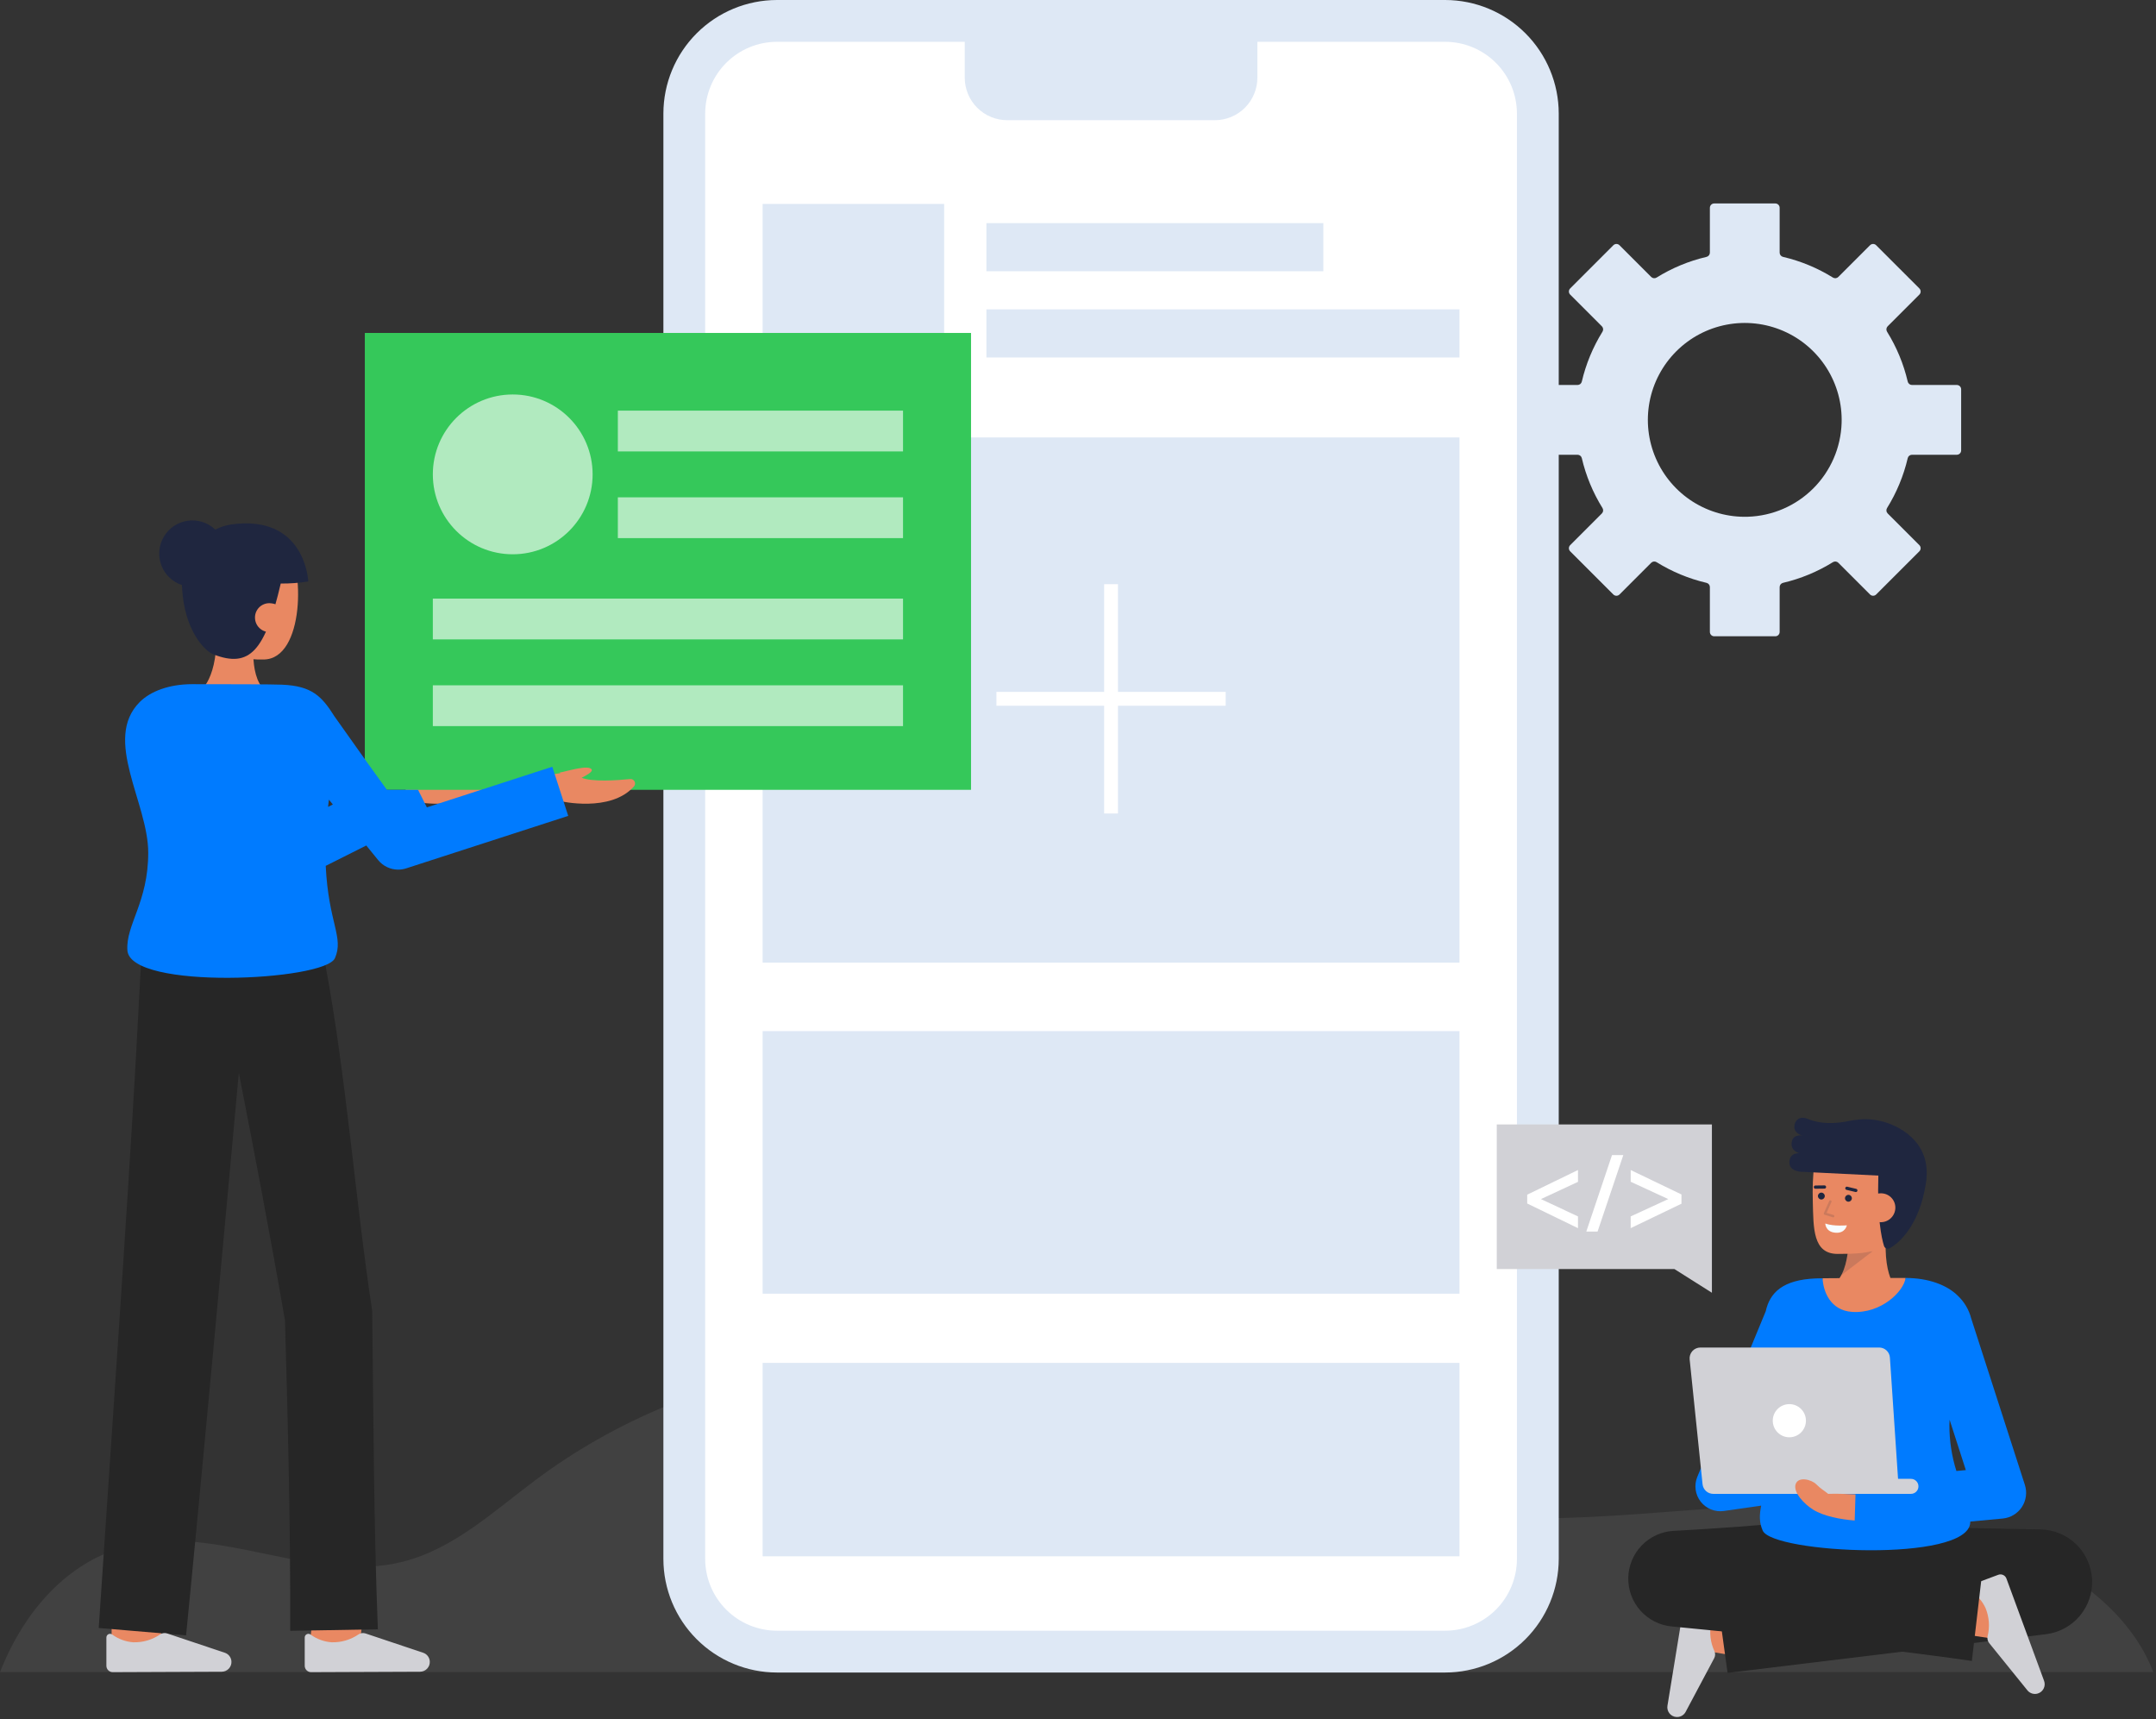 <svg width="227" height="181" viewBox="0 0 227 181" fill="none" xmlns="http://www.w3.org/2000/svg">
<rect x="0" y="0" width="227" height="181" fill="#333333" stroke="none"/>
<g clip-path="url(#clip0_1548_3035)">
<path d="M206.485 47.417V40.985C206.485 40.925 206.474 40.866 206.451 40.81C206.428 40.755 206.394 40.705 206.352 40.662C206.309 40.62 206.259 40.586 206.203 40.563C206.148 40.54 206.088 40.528 206.028 40.528H201.306C201.202 40.528 201.102 40.492 201.021 40.427C200.94 40.362 200.883 40.272 200.86 40.171C200.426 38.314 199.69 36.54 198.684 34.92C198.629 34.832 198.605 34.728 198.616 34.625C198.627 34.522 198.673 34.426 198.746 34.352L202.087 31.012C202.172 30.927 202.22 30.81 202.22 30.689C202.22 30.568 202.172 30.451 202.087 30.366L197.537 25.817C197.452 25.731 197.335 25.683 197.214 25.683C197.093 25.683 196.976 25.731 196.891 25.817L193.55 29.157C193.477 29.23 193.381 29.276 193.278 29.287C193.175 29.298 193.071 29.274 192.983 29.219C191.363 28.213 189.589 27.478 187.732 27.043C187.631 27.02 187.541 26.963 187.476 26.883C187.411 26.802 187.376 26.701 187.375 26.598V21.875C187.375 21.754 187.327 21.637 187.241 21.552C187.155 21.466 187.039 21.418 186.918 21.418H180.486C180.365 21.418 180.248 21.466 180.162 21.552C180.077 21.637 180.029 21.754 180.029 21.875V26.598C180.028 26.701 179.993 26.802 179.928 26.883C179.863 26.963 179.773 27.02 179.672 27.043C177.814 27.477 176.041 28.213 174.421 29.219C174.333 29.275 174.229 29.299 174.126 29.287C174.023 29.276 173.927 29.23 173.853 29.157L170.513 25.817C170.471 25.774 170.42 25.74 170.365 25.717C170.309 25.694 170.25 25.682 170.19 25.682C170.129 25.682 170.07 25.694 170.014 25.717C169.959 25.74 169.909 25.774 169.866 25.817L165.319 30.365C165.233 30.451 165.185 30.567 165.185 30.689C165.185 30.81 165.233 30.926 165.319 31.012L168.659 34.352C168.732 34.426 168.778 34.522 168.789 34.625C168.8 34.728 168.777 34.831 168.721 34.919C167.715 36.54 166.98 38.313 166.545 40.171C166.522 40.272 166.466 40.362 166.385 40.427C166.304 40.492 166.203 40.527 166.1 40.528H161.377C161.256 40.528 161.14 40.576 161.054 40.662C160.968 40.748 160.92 40.864 160.92 40.985V47.417C160.92 47.538 160.968 47.655 161.054 47.74C161.14 47.826 161.256 47.874 161.377 47.874H166.1C166.203 47.875 166.304 47.91 166.385 47.975C166.466 48.04 166.522 48.13 166.545 48.231C166.98 50.089 167.715 51.862 168.722 53.483C168.777 53.57 168.801 53.674 168.789 53.777C168.778 53.88 168.732 53.976 168.659 54.05L165.319 57.39C165.276 57.433 165.243 57.483 165.22 57.538C165.197 57.594 165.185 57.654 165.185 57.714C165.185 57.774 165.197 57.833 165.22 57.889C165.243 57.944 165.276 57.995 165.319 58.037L169.866 62.584C169.952 62.67 170.068 62.718 170.19 62.718C170.311 62.718 170.427 62.67 170.513 62.584L173.853 59.244C173.927 59.171 174.023 59.125 174.126 59.114C174.229 59.102 174.333 59.126 174.42 59.182C176.04 60.188 177.814 60.923 179.672 61.358C179.773 61.381 179.863 61.438 179.928 61.518C179.993 61.599 180.028 61.7 180.029 61.803V66.526C180.029 66.647 180.077 66.763 180.162 66.849C180.248 66.935 180.365 66.983 180.486 66.983H186.918C187.039 66.983 187.155 66.935 187.241 66.849C187.327 66.763 187.375 66.647 187.375 66.526V61.802C187.376 61.699 187.411 61.598 187.476 61.517C187.541 61.437 187.631 61.38 187.732 61.357C189.589 60.922 191.363 60.187 192.984 59.181C193.071 59.126 193.175 59.102 193.278 59.113C193.381 59.124 193.477 59.17 193.551 59.243L196.891 62.583C196.976 62.669 197.093 62.717 197.214 62.717C197.335 62.717 197.452 62.669 197.537 62.583L202.087 58.036C202.172 57.95 202.22 57.834 202.22 57.712C202.22 57.591 202.172 57.475 202.087 57.389L198.746 54.049C198.673 53.975 198.627 53.879 198.616 53.776C198.605 53.673 198.628 53.569 198.684 53.482C199.69 51.861 200.425 50.088 200.86 48.231C200.883 48.13 200.94 48.039 201.021 47.974C201.101 47.91 201.202 47.874 201.305 47.874H206.028C206.149 47.874 206.265 47.826 206.351 47.74C206.437 47.654 206.485 47.538 206.485 47.417ZM184.033 54.399C181.988 54.465 179.97 53.915 178.241 52.82C176.513 51.725 175.153 50.135 174.34 48.257C173.526 46.379 173.296 44.3 173.679 42.29C174.063 40.28 175.042 38.432 176.489 36.985C177.936 35.538 179.785 34.56 181.795 34.178C183.806 33.796 185.885 34.027 187.762 34.841C189.639 35.655 191.228 37.015 192.323 38.745C193.417 40.474 193.966 42.492 193.899 44.537C193.814 47.126 192.748 49.586 190.915 51.418C189.083 53.249 186.622 54.315 184.033 54.399Z" fill="#DEE8F5"/>
<path opacity="0.07" d="M226.723 176.033H0C2.484 169.698 7.072 164.323 13.539 162.729C23 160.399 33.012 166.803 42.452 164.396C47.814 163.029 52.037 159.046 56.474 155.739C73.211 143.26 96.148 139.572 115.954 146.176C126.307 149.627 135.741 155.662 146.346 158.229C160.06 161.548 174.401 158.795 188.503 158.342C202.238 157.9 221.917 163.496 226.723 176.033Z" fill="#F3F5FD"/>
<path d="M152.16 2.2H81.803C76.415 2.2 72.047 6.568 72.047 11.956V164.115C72.047 169.503 76.415 173.871 81.803 173.871H152.16C157.547 173.871 161.915 169.503 161.915 164.115V11.956C161.915 6.568 157.547 2.2 152.16 2.2Z" fill="white"/>
<path d="M152.159 176.071H81.803C78.633 176.068 75.594 174.807 73.352 172.565C71.111 170.324 69.85 167.285 69.847 164.115V11.956C69.85 8.786 71.111 5.747 73.353 3.506C75.594 1.264 78.633 0.003 81.803 0L152.16 0C155.329 0.004 158.368 1.264 160.61 3.506C162.851 5.747 164.112 8.786 164.116 11.956V164.115C164.112 167.285 162.851 170.324 160.61 172.565C158.368 174.807 155.329 176.068 152.159 176.071ZM81.803 4.401C79.8 4.403 77.879 5.2 76.463 6.616C75.046 8.032 74.25 9.953 74.247 11.956V164.115C74.25 166.118 75.046 168.038 76.463 169.455C77.879 170.871 79.799 171.668 81.802 171.67H152.159C154.162 171.668 156.082 170.871 157.499 169.455C158.915 168.038 159.712 166.118 159.714 164.115V11.956C159.712 9.953 158.915 8.033 157.499 6.616C156.082 5.2 154.162 4.403 152.159 4.401H81.803Z" fill="#DEE8F5"/>
<path d="M101.576 2.2H132.386V8.178C132.386 9.365 131.915 10.503 131.076 11.342C130.236 12.181 129.098 12.652 127.912 12.652H106.051C104.864 12.652 103.726 12.181 102.887 11.342C102.048 10.503 101.576 9.365 101.576 8.178V2.2Z" fill="#DEE8F5"/>
<path d="M99.408 21.469H80.296V40.582H99.408V21.469Z" fill="#DEE8F5"/>
<path d="M153.667 32.566H103.855V37.634H153.667V32.566Z" fill="#DEE8F5"/>
<path d="M139.332 23.488H103.855V28.556H139.332V23.488Z" fill="#DEE8F5"/>
<path d="M153.667 46.053H80.296V101.342H153.667V46.053Z" fill="#DEE8F5"/>
<path d="M153.667 108.547H80.296V136.192H153.667V108.547Z" fill="#DEE8F5"/>
<path d="M153.667 143.476H80.296V163.836H153.667V143.476Z" fill="#DEE8F5"/>
<path d="M12.768 82.729L12.695 82.629H12.697L12.768 82.729Z" fill="#007BFF"/>
<path d="M117.709 61.498H116.253V85.637H117.709V61.498Z" fill="white"/>
<path d="M129.05 72.839H104.912V74.296H129.05V72.839Z" fill="white"/>
<path d="M200.093 136.045C200.093 136.045 198.164 135.023 198.595 129.771L194.61 129.032C194.61 129.032 195.057 133.74 193.042 135.235L200.093 136.045Z" fill="#E98862"/>
<path opacity="0.15" d="M193.859 134.251L197.169 131.719L194.569 131.692C194.494 132.582 194.253 133.45 193.859 134.251Z" fill="#1F263F"/>
<path d="M200.856 127.735C200.58 129.328 199.71 130.837 198.305 131.351C196.637 131.962 195.401 132.003 193.477 132.003C190.852 132.003 190.939 129.266 190.865 126.507C190.791 123.737 191.011 120.766 192.049 119.801C194.119 117.874 200.198 119.094 200.937 122.317C201.319 123.984 201.119 126.218 200.856 127.735Z" fill="#E98862"/>
<path d="M189.458 121.402C189.458 121.402 188.383 121.162 188.678 120.09C188.873 119.379 189.784 119.537 189.784 119.537C189.784 119.537 188.921 119.379 188.921 118.626C188.921 118.153 189.286 117.348 190.385 117.808C191.676 118.347 193.147 118.278 194.266 118.089C194.899 117.951 195.542 117.86 196.189 117.818H196.192C196.935 117.805 197.676 117.904 198.39 118.112C200.39 118.71 203.418 120.504 202.774 124.57C202.056 129.108 199.926 130.843 198.989 131.4C198.934 131.433 198.872 131.453 198.807 131.459C198.743 131.465 198.678 131.456 198.618 131.433C198.557 131.41 198.503 131.373 198.458 131.326C198.414 131.279 198.381 131.223 198.362 131.161C198.096 130.311 197.638 128.171 197.766 123.758C191.618 123.457 189.849 123.365 189.849 123.365C189.849 123.365 188.401 123.419 188.401 122.362C188.401 121.305 189.458 121.402 189.458 121.402Z" fill="#1F263F"/>
<path d="M194.616 126.507C194.816 126.507 194.978 126.345 194.978 126.146C194.978 125.946 194.816 125.784 194.616 125.784C194.417 125.784 194.255 125.946 194.255 126.146C194.255 126.345 194.417 126.507 194.616 126.507Z" fill="#1F263F"/>
<path d="M191.765 126.274C191.965 126.274 192.127 126.112 192.127 125.912C192.127 125.713 191.965 125.551 191.765 125.551C191.566 125.551 191.404 125.713 191.404 125.912C191.404 126.112 191.566 126.274 191.765 126.274Z" fill="#1F263F"/>
<path d="M192.096 124.96L191.139 124.972" stroke="#1F263F" stroke-width="0.34" stroke-miterlimit="10" stroke-linecap="round"/>
<path d="M195.396 125.321L194.452 125.094" stroke="#1F263F" stroke-width="0.34" stroke-miterlimit="10" stroke-linecap="round"/>
<path d="M196.496 127.03C196.469 127.432 196.601 127.828 196.864 128.133C197.127 128.438 197.499 128.627 197.9 128.66C198.301 128.693 198.699 128.567 199.008 128.308C199.317 128.05 199.511 127.68 199.55 127.28C199.57 127.078 199.549 126.875 199.489 126.682C199.429 126.489 199.33 126.31 199.199 126.156C199.069 126.002 198.908 125.876 198.728 125.785C198.547 125.694 198.35 125.641 198.148 125.628C197.056 125.593 196.565 126.187 196.496 127.03Z" fill="#E98862"/>
<g opacity="0.15">
<path d="M193.012 128.15C193.042 128.15 193.071 128.14 193.093 128.12C193.116 128.101 193.131 128.074 193.135 128.044C193.14 128.015 193.133 127.984 193.118 127.959C193.102 127.934 193.077 127.915 193.049 127.906L192.314 127.682L192.828 126.537C192.841 126.507 192.841 126.473 192.83 126.442C192.818 126.412 192.794 126.387 192.764 126.374C192.734 126.36 192.7 126.359 192.67 126.37C192.639 126.382 192.614 126.405 192.6 126.435L192.028 127.708C192.021 127.725 192.017 127.742 192.017 127.76C192.017 127.777 192.021 127.795 192.028 127.811C192.036 127.827 192.046 127.841 192.06 127.853C192.073 127.865 192.088 127.874 192.105 127.879L192.975 128.146C192.987 128.149 193 128.151 193.012 128.15Z" fill="#1F263F"/>
</g>
<path d="M194.449 128.992C194.449 128.992 193.115 129.132 192.179 128.806C192.179 128.806 192.187 129.684 193.242 129.771C194.298 129.857 194.449 128.992 194.449 128.992Z" fill="#F8FCFF"/>
<path d="M184.431 174.616C183.957 174.536 178.611 173.623 178.611 173.623L179.493 168.461C179.493 168.461 184.825 169.371 185.297 169.451L184.431 174.616Z" fill="#E98862"/>
<path d="M175.562 179.568C175.539 179.707 175.545 179.849 175.58 179.986C175.615 180.122 175.678 180.25 175.764 180.361C175.85 180.472 175.959 180.565 176.083 180.632C176.206 180.699 176.342 180.741 176.483 180.753C176.677 180.77 176.873 180.731 177.046 180.641C177.219 180.551 177.363 180.414 177.46 180.245L180.481 174.569C180.539 174.459 180.573 174.338 180.58 174.214C180.587 174.09 180.566 173.966 180.521 173.85C180.086 172.927 179.958 171.889 180.157 170.889C180.344 170.115 180.744 169.409 181.313 168.852C181.368 168.804 181.408 168.741 181.429 168.671C181.449 168.601 181.45 168.526 181.43 168.456C181.41 168.385 181.37 168.322 181.315 168.273C181.261 168.225 181.194 168.193 181.121 168.181L178.181 167.688C178.095 167.674 178.006 167.677 177.92 167.696C177.835 167.716 177.754 167.753 177.682 167.804C177.611 167.855 177.55 167.92 177.504 167.995C177.457 168.07 177.426 168.153 177.412 168.24L175.562 179.568Z" fill="#D1D1D6"/>
<path d="M200.981 160.652C203.199 160.745 205.459 160.81 207.719 160.865L211.114 160.94L214.506 161.001L214.844 161.007C216.245 161.034 217.584 161.59 218.591 162.565C219.597 163.539 220.197 164.859 220.269 166.259C220.341 167.658 219.88 169.033 218.979 170.105C218.077 171.178 216.802 171.869 215.412 172.039L181.892 176.109L180.527 166.203L213.897 161.051L214.803 172.089L211.359 172.311L207.917 172.519C205.619 172.652 203.32 172.776 200.98 172.872L200.981 160.652Z" fill="#262626"/>
<path d="M209.436 172.446C204.809 171.773 204.349 171.648 204.196 171.609L205.557 166.551C205.541 166.547 205.522 166.542 205.497 166.536C205.876 166.619 208.228 166.978 210.19 167.264L209.436 172.446Z" fill="#E98862"/>
<path d="M215.217 176.948C215.266 177.081 215.286 177.221 215.278 177.362C215.27 177.503 215.233 177.64 215.169 177.766C215.105 177.891 215.016 178.002 214.908 178.092C214.799 178.182 214.673 178.248 214.538 178.287C214.35 178.34 214.151 178.34 213.964 178.284C213.777 178.228 213.609 178.12 213.481 177.973L209.438 172.974C209.361 172.877 209.305 172.765 209.275 172.644C209.245 172.524 209.241 172.398 209.264 172.276C209.516 171.288 209.444 170.244 209.06 169.3C208.729 168.576 208.202 167.959 207.538 167.519C207.475 167.483 207.423 167.429 207.39 167.364C207.356 167.299 207.341 167.226 207.348 167.153C207.354 167.08 207.381 167.01 207.425 166.952C207.47 166.894 207.53 166.849 207.599 166.824L210.392 165.783C210.474 165.752 210.562 165.738 210.65 165.741C210.738 165.744 210.824 165.765 210.904 165.802C210.984 165.838 211.056 165.89 211.116 165.955C211.175 166.019 211.222 166.095 211.252 166.178L215.217 176.948Z" fill="#D1D1D6"/>
<path d="M193.537 171.975C192.133 171.856 190.729 171.769 189.325 171.688C187.921 171.613 186.517 171.539 185.114 171.489L183.009 171.408L180.905 171.347C179.502 171.3 178.099 171.281 176.696 171.254L177.182 161.176C179.808 161.543 182.438 161.881 185.066 162.226C187.695 162.572 190.326 162.89 192.958 163.214L196.907 163.679L200.858 164.122C203.494 164.406 206.13 164.687 208.772 164.919L207.613 174.853C204.988 174.47 202.358 174.137 199.728 173.805L195.782 173.327L191.832 172.87C189.197 172.579 186.562 172.284 183.926 172.014C181.289 171.745 178.652 171.468 176.012 171.221C174.745 171.102 173.571 170.51 172.722 169.562C171.874 168.614 171.415 167.381 171.437 166.11C171.459 164.838 171.961 163.622 172.841 162.704C173.722 161.786 174.917 161.235 176.186 161.16L176.499 161.143C177.899 161.06 179.3 160.986 180.7 160.884L182.801 160.74L184.901 160.576C186.301 160.47 187.701 160.339 189.101 160.21C190.5 160.074 191.9 159.932 193.298 159.757L193.537 171.975Z" fill="#262626"/>
<path d="M206.077 159.122L206.815 171.519L185.494 171.269L187.103 160.293L206.077 159.122Z" fill="#262626"/>
<path d="M213.195 156.319L207.544 138.8C207.311 137.888 206.824 137.06 206.141 136.412C205.001 135.273 203.033 134.537 200.634 134.534C200.454 135.934 191.959 135.939 191.895 134.567C191.571 134.572 191.319 134.577 191.162 134.584C187.73 134.732 186.348 136.053 185.909 138.042L178.706 155.473C178.529 155.899 178.469 156.365 178.531 156.823C178.593 157.281 178.774 157.714 179.058 158.079C179.341 158.444 179.716 158.727 180.144 158.9C180.572 159.074 181.038 159.131 181.496 159.066L185.431 158.505C185.238 159.485 185.207 160.247 185.59 161.128C186.635 163.53 207.168 164.528 207.442 160.303C207.445 160.261 207.445 160.22 207.447 160.178L210.859 159.861C211.265 159.823 211.656 159.695 212.006 159.485C212.355 159.276 212.653 158.991 212.877 158.651C213.101 158.311 213.246 157.925 213.301 157.521C213.356 157.118 213.32 156.707 213.195 156.319ZM185.298 153.234L186.601 150.083C186.586 151.21 186.526 152.199 186.439 153.071L185.298 153.234ZM206.978 154.762L205.983 154.854C205.492 153.293 205.244 151.665 205.248 150.028C205.248 149.837 205.256 149.648 205.268 149.459L206.978 154.762Z" fill="#007BFF"/>
<path d="M198.984 142.916L199.866 156.055C199.876 156.21 199.855 156.365 199.803 156.511C199.75 156.657 199.669 156.791 199.563 156.905C199.457 157.018 199.328 157.109 199.186 157.17C199.044 157.232 198.89 157.264 198.735 157.264H180.384C180.104 157.264 179.834 157.16 179.625 156.972C179.417 156.784 179.286 156.526 179.257 156.247L177.9 143.108C177.883 142.95 177.9 142.791 177.95 142.64C177.999 142.489 178.079 142.35 178.185 142.232C178.292 142.114 178.422 142.02 178.567 141.956C178.712 141.891 178.868 141.858 179.027 141.858H197.854C198.141 141.858 198.418 141.967 198.628 142.164C198.838 142.36 198.965 142.629 198.984 142.916Z" fill="#D1D1D6"/>
<path d="M181.917 157.264H201.198C201.635 157.264 201.989 156.91 201.989 156.473C201.989 156.036 201.635 155.682 201.198 155.682H181.917C181.48 155.682 181.126 156.036 181.126 156.473C181.126 156.91 181.48 157.264 181.917 157.264Z" fill="#D1D1D6"/>
<path d="M188.396 151.307C189.36 151.307 190.142 150.526 190.142 149.561C190.142 148.597 189.36 147.816 188.396 147.816C187.432 147.816 186.65 148.597 186.65 149.561C186.65 150.526 187.432 151.307 188.396 151.307Z" fill="white"/>
<path d="M190.912 158.933C192.032 159.623 193.765 159.95 195.276 160.07L195.361 157.316C194.65 157.296 193.558 157.222 192.488 157.264C192.004 156.87 191.726 156.753 191.23 156.256C190.702 155.728 189.316 155.411 189.054 156.256C188.792 157.102 189.929 158.324 190.912 158.933Z" fill="#E98862"/>
<path d="M191.895 134.567C191.959 135.939 192.705 137.956 195.007 138.108C198.075 138.31 200.454 135.934 200.634 134.534H200.626C197.606 134.534 193.656 134.539 191.895 134.567Z" fill="#E98862"/>
<path d="M180.243 136.092L176.296 133.598H157.591V118.373H180.243V136.092Z" fill="#D1D1D6"/>
<path d="M160.92 125.845L166.018 123.371V124.339L161.974 126.221V126.243L166.018 128.135V129.092L160.92 126.619V125.845Z" fill="white" stroke="white" stroke-width="0.249" stroke-miterlimit="10"/>
<path d="M167.191 129.523L169.815 121.725H170.74L168.116 129.523H167.191Z" fill="white" stroke="white" stroke-width="0.249" stroke-miterlimit="10"/>
<path d="M176.914 126.64L171.816 129.092V128.135L175.924 126.243V126.221L171.816 124.328V123.37L176.914 125.822V126.64Z" fill="white" stroke="white" stroke-width="0.249" stroke-miterlimit="10"/>
<path d="M37.852 173.334L32.651 172.716C32.885 170.747 33.15 168.382 33.167 167.995C33.167 168.02 33.167 168.04 33.167 168.056H38.405C38.404 168.213 38.404 168.69 37.852 173.334Z" fill="#E98862"/>
<path d="M16.983 173.96L11.745 173.943C11.745 173.943 11.763 168.535 11.763 168.056H17C17 168.536 16.983 173.96 16.983 173.96Z" fill="#E98862"/>
<path d="M39.784 171.523C39.351 160.547 39.324 149.019 39.188 138.014C37.387 126.144 36.44 113.125 34.217 101.339L34.15 101.359L33.956 100.03L14.981 98.858C14.981 98.858 14.487 108.155 14.314 111.253C13.389 127.862 11.512 154.555 10.395 171.383L19.591 172.16C21.233 155.609 23.661 129.244 25.145 112.932C26.774 121.243 28.559 130.604 30.005 139.014C30.322 149.758 30.586 160.954 30.557 171.68L39.784 171.523Z" fill="#262626"/>
<path d="M23.35 175.986C23.491 175.985 23.63 175.956 23.759 175.899C23.888 175.842 24.003 175.759 24.099 175.656C24.194 175.552 24.267 175.43 24.314 175.297C24.36 175.163 24.378 175.022 24.367 174.882C24.352 174.687 24.281 174.501 24.164 174.345C24.046 174.189 23.887 174.07 23.704 174.002L17.608 171.96C17.49 171.921 17.365 171.908 17.241 171.921C17.117 171.935 16.998 171.975 16.892 172.04C16.053 172.621 15.051 172.918 14.031 172.888C13.237 172.831 12.475 172.553 11.831 172.084C11.775 172.038 11.706 172.008 11.634 171.999C11.561 171.99 11.488 172.002 11.421 172.034C11.355 172.065 11.3 172.115 11.261 172.176C11.222 172.238 11.201 172.31 11.201 172.383V175.364C11.201 175.452 11.219 175.539 11.252 175.62C11.286 175.702 11.335 175.775 11.398 175.837C11.46 175.899 11.534 175.949 11.615 175.982C11.697 176.015 11.784 176.032 11.872 176.032L23.35 175.986Z" fill="#D1D1D6"/>
<path d="M44.233 175.986C44.374 175.985 44.513 175.956 44.642 175.899C44.771 175.842 44.887 175.759 44.982 175.655C45.077 175.552 45.15 175.43 45.197 175.296C45.243 175.163 45.261 175.022 45.25 174.882C45.234 174.687 45.164 174.501 45.047 174.345C44.929 174.189 44.77 174.07 44.587 174.002L38.49 171.96C38.372 171.921 38.247 171.908 38.124 171.921C38 171.935 37.881 171.975 37.774 172.04C36.936 172.621 35.934 172.918 34.914 172.888C34.12 172.831 33.358 172.553 32.714 172.084C32.658 172.038 32.589 172.008 32.517 171.999C32.444 171.99 32.37 172.002 32.304 172.034C32.238 172.065 32.182 172.115 32.143 172.177C32.104 172.238 32.084 172.31 32.084 172.383V175.364C32.084 175.452 32.101 175.539 32.135 175.62C32.169 175.702 32.218 175.775 32.28 175.837C32.343 175.899 32.417 175.949 32.498 175.982C32.579 176.015 32.666 176.032 32.754 176.032L44.233 175.986Z" fill="#D1D1D6"/>
<path d="M43.255 81.335L43.37 81.385L41.92 81.619L43.344 84.337C43.344 84.337 48.625 85.573 51.095 82.793C51.158 82.722 51.198 82.634 51.21 82.54C51.222 82.446 51.206 82.351 51.163 82.267C51.12 82.182 51.052 82.113 50.969 82.067C50.886 82.022 50.791 82.003 50.696 82.013C49.272 82.157 46.733 82.329 45.59 81.878C46.092 81.631 46.759 81.253 46.655 81.027C46.379 80.434 43.988 81.217 43.255 81.335Z" fill="#E98862"/>
<path d="M102.238 35.051H38.412V83.147H102.238V35.051Z" fill="#35C85A"/>
<path d="M58.905 81.335L59.021 81.385L57.57 81.619L58.994 84.337C58.994 84.337 64.275 85.573 66.746 82.793C66.809 82.722 66.849 82.634 66.861 82.54C66.873 82.447 66.856 82.351 66.813 82.267C66.77 82.183 66.702 82.113 66.619 82.068C66.536 82.022 66.441 82.003 66.347 82.013C64.923 82.157 62.384 82.329 61.24 81.878C61.743 81.631 62.41 81.253 62.305 81.027C62.029 80.434 59.639 81.217 58.905 81.335Z" fill="#E98862"/>
<path d="M20.809 72.915C20.809 72.915 22.815 72.054 22.815 66.785L26.846 66.374C26.846 66.374 26.015 71.03 27.902 72.684L20.809 72.915Z" fill="#E98862"/>
<path d="M20.728 64.57C20.873 66.181 21.616 67.756 22.975 68.384C24.452 69.115 26.085 69.474 27.733 69.428C32.11 69.428 32.06 59.473 30.154 57.383C28.247 55.294 22.09 56.014 21.09 59.164C20.573 60.794 20.59 63.038 20.728 64.57Z" fill="#E98862"/>
<path d="M27.077 63.858C27.276 63.858 27.438 63.697 27.438 63.497C27.438 63.297 27.276 63.136 27.077 63.136C26.877 63.136 26.715 63.297 26.715 63.497C26.715 63.697 26.877 63.858 27.077 63.858Z" fill="#007BFF"/>
<path d="M26.366 62.781C26.323 62.781 26.282 62.765 26.251 62.736C26.219 62.707 26.2 62.667 26.197 62.624C26.194 62.581 26.207 62.539 26.233 62.505C26.26 62.472 26.299 62.45 26.341 62.444L27.301 62.294C27.345 62.287 27.391 62.298 27.427 62.325C27.463 62.352 27.488 62.391 27.495 62.436C27.502 62.48 27.491 62.526 27.464 62.562C27.437 62.599 27.397 62.623 27.353 62.63L26.394 62.779C26.385 62.781 26.375 62.781 26.366 62.781Z" fill="#007BFF"/>
<path d="M32.459 61.214C32.459 61.214 32.183 54.118 24.325 55.211C23.747 55.301 23.188 55.485 22.668 55.755C22.29 55.393 21.835 55.121 21.337 54.958C20.838 54.796 20.31 54.748 19.791 54.818C19.272 54.887 18.775 55.073 18.337 55.36C17.9 55.648 17.532 56.031 17.262 56.479C16.993 56.928 16.827 57.432 16.779 57.954C16.73 58.475 16.799 59.001 16.981 59.492C17.163 59.983 17.454 60.427 17.831 60.791C18.207 61.155 18.661 61.429 19.159 61.593C19.159 61.654 19.159 61.714 19.163 61.775C19.381 66.374 21.56 68.535 22.471 68.888C26.309 70.375 27.909 68.502 29.558 61.431C30.53 61.439 31.5 61.367 32.459 61.214Z" fill="#1F263F"/>
<path d="M58.15 80.717L44.944 84.994L44.016 83.146H40.734L38.801 80.465H38.799L35.215 75.415C33.886 73.307 32.855 72.212 29.695 72.078C28.693 72.033 23.807 72.025 20.231 72.025C17.826 72.025 15.854 72.764 14.714 73.903C10.786 77.832 15.607 84.525 15.607 89.763C15.607 95.001 13.237 97.35 13.412 100.038C13.686 104.266 34.22 103.266 35.265 100.866C36.227 98.657 34.589 97.198 34.294 91.152L38.564 89.007L39.816 90.546C40.072 90.859 40.393 91.112 40.758 91.285C41.123 91.459 41.522 91.549 41.926 91.549C42.21 91.548 42.492 91.503 42.762 91.416L59.826 85.89L58.15 80.717ZM34.541 84.942C34.571 84.688 34.601 84.436 34.631 84.181L35.045 84.69L34.541 84.942Z" fill="#007BFF"/>
<path d="M29.91 65.031C29.905 65.434 29.742 65.819 29.455 66.102C29.168 66.385 28.782 66.543 28.378 66.543C27.976 66.543 27.589 66.385 27.302 66.102C27.015 65.819 26.852 65.434 26.847 65.031C26.843 64.829 26.88 64.628 26.956 64.441C27.032 64.253 27.145 64.083 27.288 63.94C27.43 63.797 27.601 63.684 27.788 63.609C27.976 63.533 28.176 63.495 28.378 63.499C29.47 63.553 29.91 64.185 29.91 65.031Z" fill="#E98862"/>
<g opacity="0.61">
<path d="M53.984 58.351C58.63 58.351 62.395 54.585 62.395 49.939C62.395 45.294 58.63 41.528 53.984 41.528C49.338 41.528 45.572 45.294 45.572 49.939C45.572 54.585 49.338 58.351 53.984 58.351Z" fill="white"/>
<path d="M95.077 72.144H45.572V76.439H95.077V72.144Z" fill="white"/>
<path d="M95.077 63.018H45.572V67.312H95.077V63.018Z" fill="white"/>
<path d="M95.077 52.355H65.052V56.649H95.077V52.355Z" fill="white"/>
<path d="M95.077 43.229H65.052V47.523H95.077V43.229Z" fill="white"/>
</g>
</g>
<defs>
<clipPath id="clip0_1548_3035">
<rect width="226.723" height="180.757" fill="white"/>
</clipPath>
</defs>
</svg>
